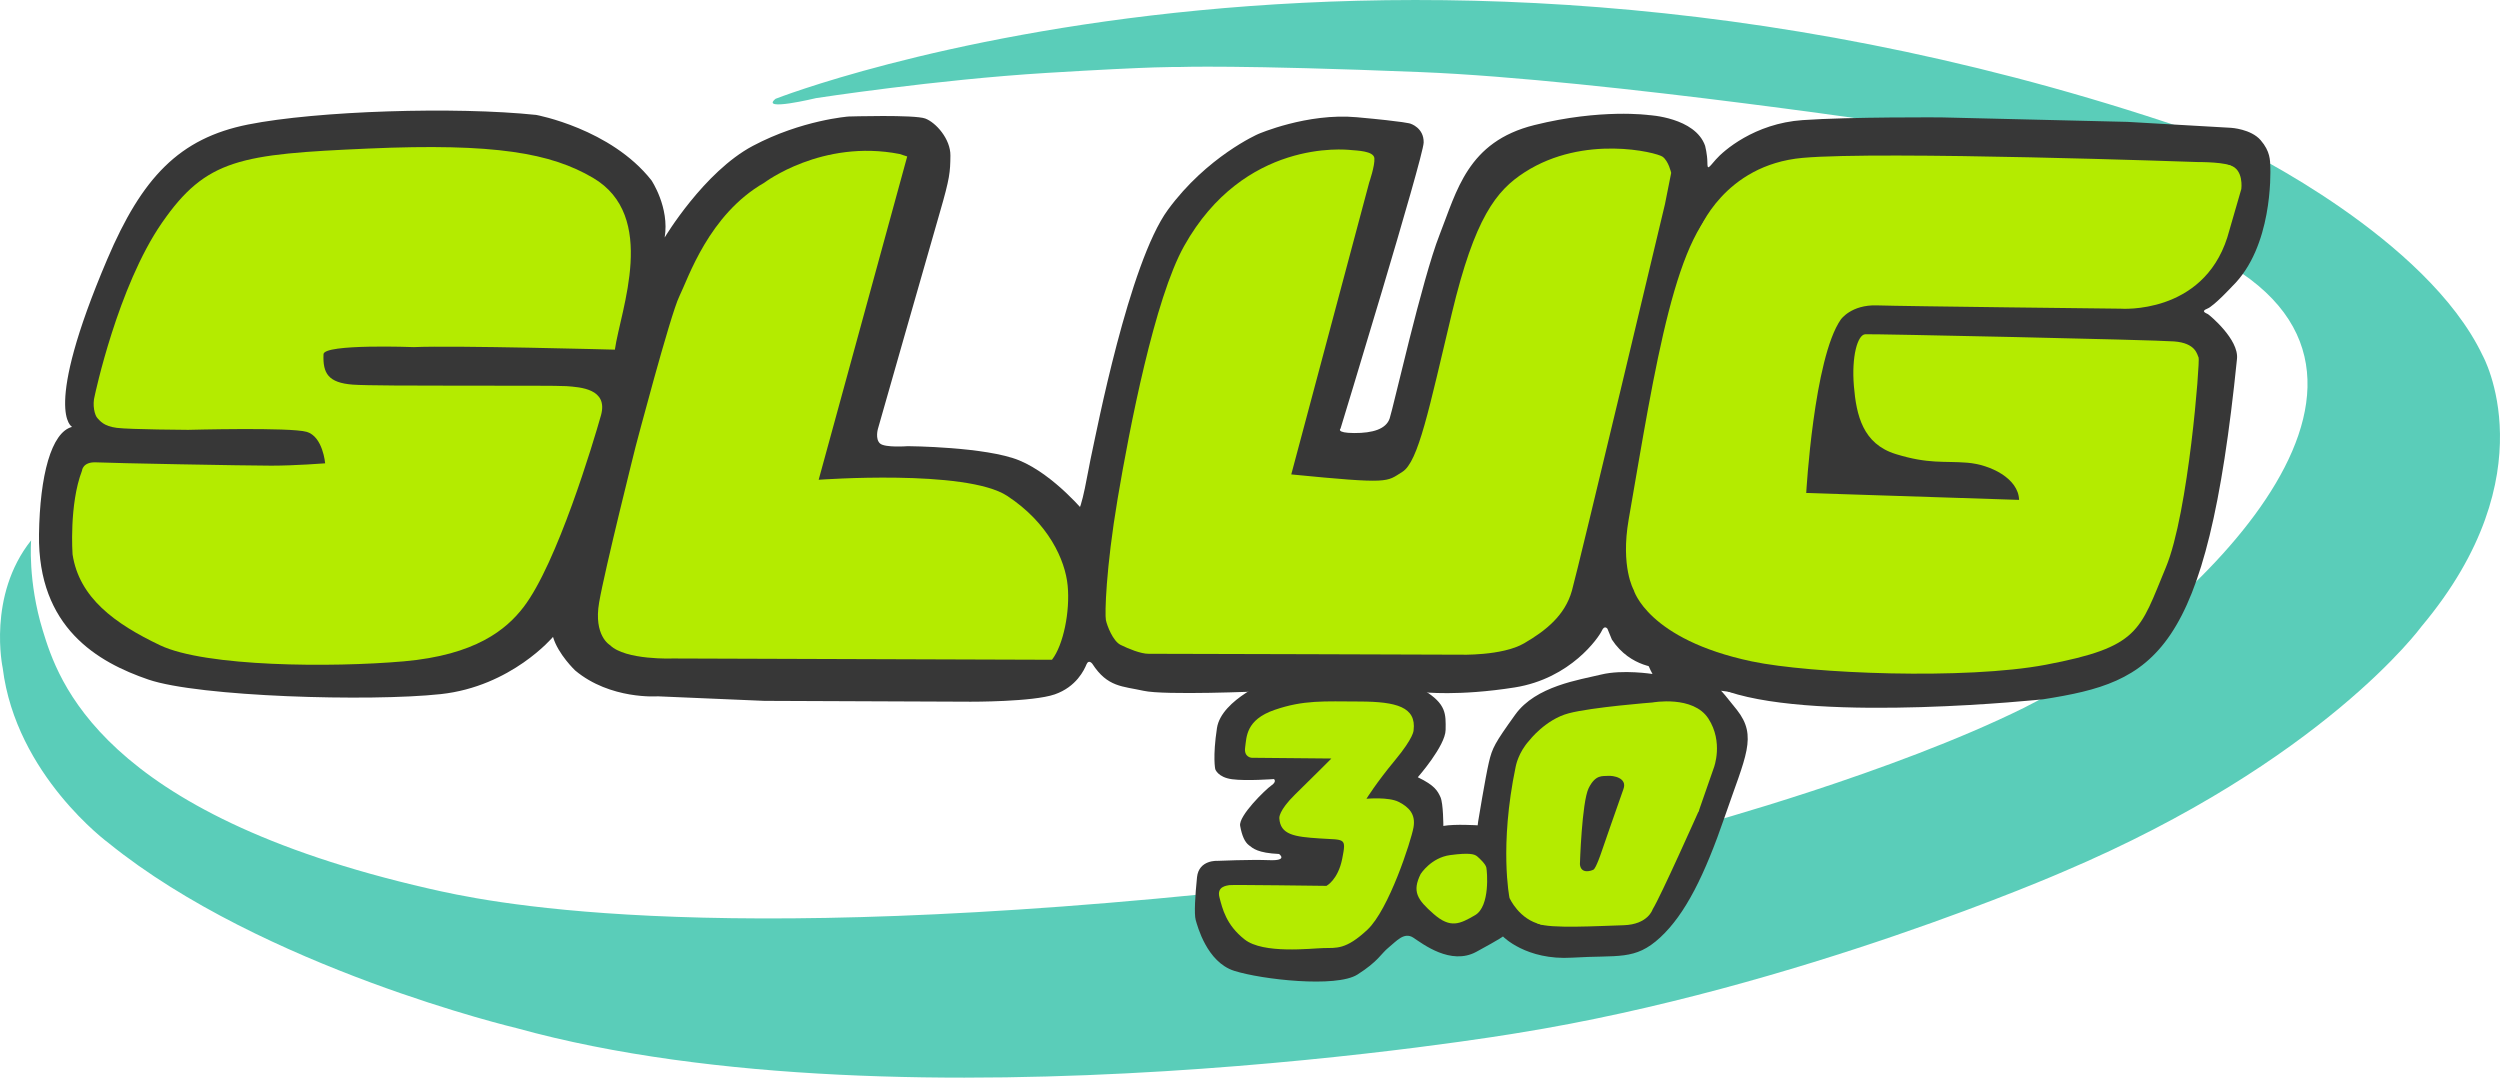 <svg stroke-miterlimit="10" style="fill-rule:nonzero;clip-rule:evenodd;stroke-linecap:round;stroke-linejoin:round;" version="1.1" xml:space="preserve" xmlns="http://www.w3.org/2000/svg" xmlns:vectornator="http://vectornator.io" xmlns:xlink="http://www.w3.org/1999/xlink" viewBox="220.7 250.72 2118.6 913.27">
<defs/>
<g id="black" vectornator:layerName="black">
<path d="M877.984 334.433C877.984 334.433 1421.09 120.525 2120.26 376.617C2120.26 376.617 2277.1 452.239 2324.52 551.846C2324.52 551.846 2381.1 652.503 2272.81 781.554C2272.81 781.554 2189.45 896.004 1969.1 989.484C1969.1 989.484 1743.81 1088.1 1507 1126.12C1507 1126.12 990.65 1213.91 658.709 1122.06C658.709 1122.06 443.465 1071.01 312.738 965.158C312.738 965.158 234.204 907.604 223.002 816.855C223.002 816.855 209.713 755.601 247.08 708.644C247.08 708.644 244.152 743.314 256.926 784.932C269.7 826.55 304.76 939.822 584.225 1003.77C628.161 1013.82 809.104 1055.23 1285.93 1003.77C1559.58 974.239 1660.55 950.202 1660.55 950.202C1660.55 950.202 1824.59 905.676 1935.92 850.533C2047.26 795.389 2283.92 593.513 2120.26 482.083C2038.55 426.447 1859.44 360.371 1859.44 360.371C1859.44 360.371 1580.16 318.089 1425.02 311.827C1269.88 305.564 1219.5 307.513 1219.5 307.513C1219.5 307.513 1201.92 306.759 1107.72 312.505C1013.53 318.251 912.256 333.871 912.256 333.871C912.256 333.871 864.205 345.465 877.984 334.433Z" fill="#5acdb9" fill-rule="nonzero" opacity="1" stroke="none" vectornator:layerName="Curve 1"/>
<path d="M281.806 612.475C281.806 612.475 256.163 600.527 311.617 470.359C341.064 401.238 372.556 367.864 430.989 356.226C489.422 344.587 606.991 340.934 675.108 348.11C675.108 348.11 738.207 359.694 772.738 403.498C772.738 403.498 788.204 426.447 783.967 451.976C783.967 451.976 817.234 396.315 858.741 374.324C900.248 352.333 939.868 349.454 939.868 349.454C939.868 349.454 995.65 347.757 1004.75 351.144C1013.84 354.53 1026.28 368.55 1026.12 382.59C1025.96 396.63 1025.64 401.528 1017.23 430.486C1008.81 459.444 964.649 614.288 964.649 614.288C964.649 614.288 962.267 622.715 966.441 626.525C970.615 630.335 989.958 628.82 989.958 628.82C989.958 628.82 1056.41 629.284 1084.52 640.9C1114.37 653.231 1141.44 686.613 1141.44 686.613C1141.44 686.613 1129.03 684.339 1133.25 684.338C1137.48 684.336 1142.79 648.635 1146.18 633.64C1149.56 618.644 1177.34 473.706 1210.44 428.491C1243.54 383.277 1286.89 364.326 1286.89 364.326C1286.89 364.326 1328.37 346.255 1370.43 350.064C1412.5 353.874 1415.9 355.487 1415.9 355.487C1415.9 355.487 1427.45 358.931 1427.17 371.534C1426.9 384.137 1356.73 613.869 1356.73 613.869C1356.73 613.869 1352.36 617.619 1368.25 617.698C1384.14 617.776 1395.3 614.297 1398.34 605.36C1401.38 596.423 1425.95 486.977 1440.63 449.734C1455.31 412.492 1464.27 370.815 1520.99 356.707C1577.71 342.599 1617.98 348.249 1617.98 348.249C1617.98 348.249 1657.28 350.185 1665.69 374.316C1665.69 374.316 1667.54 381.412 1667.6 388.207C1667.66 395.002 1668.41 393.185 1674.77 385.892C1681.13 378.598 1707.43 355.346 1748.21 352.512C1788.98 349.678 1865.68 350.202 1865.68 350.202L2023.54 353.994L2111.39 359.032C2111.39 359.032 2128.24 360.016 2136.45 369.512C2144.66 379.008 2144.46 386.625 2144.66 392.164C2144.85 397.703 2146.53 460.028 2112.45 493.275C2112.45 493.275 2096.96 510.07 2091.11 512.359C2085.26 514.649 2090.55 516.144 2091.88 516.986C2093.21 517.828 2118.1 538.278 2116.42 554.809C2090.8 807.453 2046.79 828.381 1952.44 843.289C1952.44 843.289 1764.67 863.213 1685.64 836.975L1663.7 824.424L1627.93 816.761C1627.93 816.761 1602.55 816.938 1586.65 792.672L1582.94 783.594C1582.94 783.594 1580.5 779.993 1578.12 785.262C1575.74 790.532 1551.99 825.741 1504.25 833.292C1456.52 840.844 1426.66 837.278 1426.66 837.278L1288.81 836.58C1288.81 836.58 1207.6 840.115 1189.78 836.127C1171.95 832.139 1159.28 833.191 1146.41 813.272C1146.41 813.272 1143.34 809.136 1141.44 813.721C1139.55 818.306 1132.94 832.763 1114.5 839.172C1096.06 845.58 1043.34 845.375 1043.34 845.375L868.41 844.656L778.079 840.811C778.079 840.811 737.927 843.843 708.132 818.917C708.132 818.917 693.647 805.193 689.342 790.461C689.342 790.461 654.141 832.443 594.217 838.944C534.293 845.446 389.153 841.21 346.471 826.614C303.79 812.017 252.599 782.768 253.758 703.506C254.486 653.694 264.149 617.011 281.806 612.475Z" fill="#373737" fill-rule="nonzero" opacity="1" stroke="none" vectornator:layerName="Curve 1"/>
<path d="M1298.51 826.411C1298.51 826.411 1255.74 843.159 1252 867.711C1248.27 892.264 1250.54 902.508 1250.54 902.508C1250.54 902.508 1252.65 909.448 1264.78 911.074C1276.92 912.7 1300.29 910.93 1300.29 910.93C1300.29 910.93 1303.06 912.926 1298.13 916.331C1293.21 919.736 1270.11 942.113 1271.65 950.614C1273.2 959.116 1275.59 964.317 1279.07 966.994C1282.56 969.671 1286.48 973.575 1304.64 974.421C1304.64 974.421 1312.63 980.276 1296.35 979.65C1280.06 979.024 1252.42 980.239 1252.42 980.239C1252.42 980.239 1236.64 979.165 1235.1 994.131C1233.57 1009.1 1232.55 1025.37 1233.98 1030.33C1235.41 1035.29 1243.39 1066.06 1266.61 1073.44C1289.83 1080.82 1353.14 1087.95 1371.02 1076.61C1388.9 1065.26 1390.93 1058.96 1397.46 1053.68C1404 1048.41 1410.56 1040.18 1418.44 1045.36C1426.33 1050.55 1450.13 1069.12 1471.8 1057.33C1493.48 1045.54 1494.37 1044.3 1494.37 1044.3C1494.37 1044.3 1513.92 1064.69 1553.01 1062.28C1592.1 1059.87 1606.22 1064.96 1627.55 1045.24C1648.88 1025.51 1665.27 992.545 1682.59 942.056C1699.91 891.568 1710.32 874.763 1692.62 852.305C1674.91 829.846 1678.32 835.96 1678.32 835.96C1678.32 835.96 1688.49 837.106 1699.54 839.456C1710.59 841.806 1701.64 828.405 1701.64 828.405L1639.59 806.613L1616.07 810.881C1616.07 810.881 1619.11 818.594 1621.1 821.888C1621.1 821.888 1595.83 817.88 1577.52 822.378C1559.2 826.876 1522.21 832.024 1504.79 856.303C1487.37 880.582 1485.31 884.476 1482.4 896.931C1479.49 909.385 1473.38 946.683 1473.38 946.683L1472.93 950.133C1472.93 950.133 1453.57 948.893 1443.85 950.653C1443.85 950.653 1443.85 931.551 1441.4 926.212C1438.94 920.873 1436.49 916.256 1422.2 909.389C1422.2 909.389 1445.58 882.794 1445.77 869.298C1445.96 855.801 1446.52 847.349 1427.28 835.612C1408.05 823.874 1408.04 824.176 1408.04 824.176L1298.51 826.411Z" fill="#373737" fill-rule="nonzero" opacity="1" stroke="none" vectornator:layerName="Curve 2"/>
<path d="M301.003 585.937C301.003 585.937 320.41 493.752 357.983 439.481C395.555 385.21 424.612 381.383 532.653 376.617C640.694 371.851 687.58 380.563 723.122 401.359C778.578 433.806 746.589 513.298 741.761 547.033C741.761 547.033 605.569 543.348 571.447 544.877C571.447 544.877 495.235 541.937 494.856 550.878C494.171 567.077 498.824 575.092 519.69 576.678C540.557 578.263 689.316 577.051 700.813 577.955C712.31 578.859 736.365 580.032 729.957 602.797C723.549 625.563 692.775 728.305 664.299 765.312C649.725 784.253 623.71 805.825 562.825 811.171C501.939 816.516 394.809 815.861 356.393 797.568C317.977 779.275 287.741 757.26 282.183 720.438C282.183 720.438 279.17 678.251 290.184 649.609C290.184 649.609 290.626 641.89 302.477 642.543C314.328 643.196 430.356 645.344 450.556 645.344C470.756 645.345 496.248 643.362 496.248 643.362C496.248 643.362 494.38 620.745 480.629 616.698C466.878 612.652 380.054 614.992 380.054 614.992C380.054 614.992 330.974 614.722 319.698 613.307C308.422 611.892 305.399 607.244 303.222 605.005C301.046 602.766 298.713 594.179 301.003 585.937Z" fill="#b4eb00" fill-rule="nonzero" opacity="1" stroke="none" vectornator:layerName="s"/>
<path d="M737.614 797.404C737.614 797.404 723.551 789.546 728.426 761.282C733.302 733.018 759.339 629.196 759.339 629.196C759.339 629.196 788.825 517.182 796.364 501.91C803.903 486.638 821.246 432.592 868.385 405.56C868.385 405.56 917.281 368.428 983.021 381.213L989.509 383.313L914.471 657.297C914.471 657.297 1039.33 648.093 1074.21 670.94C1109.09 693.788 1123.38 725.127 1125.48 746.967C1127.59 768.806 1121.89 797.325 1112.19 809.824L791.344 808.746C791.344 808.746 750.677 810.413 737.614 797.404Z" fill="#b4eb00" fill-rule="nonzero" opacity="1" stroke="none" vectornator:layerName="l"/>
<path d="M1314.97 652.762L1381.02 405.371C1381.02 405.371 1386 390.925 1385.4 384.76C1384.79 378.596 1370.39 378.337 1365.44 377.856C1360.5 377.376 1275.01 368.419 1224.17 459.203C1199.23 503.736 1178.08 612.65 1167.91 672.872C1157.74 733.093 1156.93 771.446 1157.87 776.147C1158.84 780.928 1163.85 794.037 1170.34 797.222C1176.83 800.408 1187.5 804.852 1194.04 804.763C1200.59 804.673 1457.85 805.533 1457.85 805.533C1457.85 805.533 1493.72 806.697 1512.27 795.901C1530.83 785.105 1546.9 772.186 1552.76 751.436C1558.62 730.685 1631.66 423.703 1631.66 423.703L1636.93 397.207C1636.93 397.207 1634.73 387.135 1629.59 383.504C1624.44 379.873 1562.99 364.424 1512.83 396.652C1488.71 412.143 1470.46 435.068 1451.03 516.339C1431.61 597.61 1422.73 642.17 1409.03 650.644C1395.33 659.117 1399.67 661.08 1314.97 652.762Z" fill="#b4eb00" fill-rule="nonzero" opacity="1" stroke="none" vectornator:layerName="u"/>
<path d="M1751.37 668.479C1751.37 668.479 1757.77 554.445 1780.64 521.537C1780.64 521.537 1789.41 508.77 1811.33 509.518C1833.25 510.267 2017.82 512.308 2017.82 512.308C2017.82 512.308 2087.2 517.655 2108.22 451.908L2120.08 410.912C2120.08 410.912 2122.42 393.974 2110.25 390.726C2098.08 387.477 1726.1 396.437 1683.51 419.803C1640.92 443.168 1623.72 559.454 1600.89 691.033C1593.92 731.234 1605.16 750.679 1605.16 750.679C1605.16 750.679 1616.79 792.49 1705.06 811.171C1754.96 821.731 1886.84 826.827 1954.22 814.085C2034.05 798.988 2033.71 785.56 2056.2 731.411C2075.38 685.261 2085.18 556.145 2083.89 553.747C2082.6 551.349 2081.79 541.484 2063.17 540.056C2044.55 538.627 1808.04 533.623 1801.42 533.975C1794.8 534.327 1789.7 552.966 1791.76 577.842C1793.83 602.718 1799.35 626.878 1827.21 635.502C1855.08 644.127 1867.93 641.26 1887.74 642.825C1907.54 644.39 1931.24 656.21 1931.75 674.345C1931.75 674.345 1753.26 668.552 1751.37 668.479Z" fill="#b4eb00" fill-rule="nonzero" opacity="1" stroke="none" vectornator:layerName="g"/>
<path d="M1660.28 446.589C1660.28 446.589 1681.5 390.469 1748.35 384.502C1815.19 378.535 2083.34 388.05 2083.34 388.05C2083.34 388.05 2109.61 387.879 2112.51 392.275C2115.42 396.671 2085.83 425.884 2085.83 425.884L1744.12 470.359L1660.28 446.589Z" fill="#b4eb00" fill-rule="nonzero" opacity="1" stroke="none" vectornator:layerName="g top"/>
<path d="M1348.97 893.515L1281.5 892.89C1281.5 892.89 1274.63 892.626 1275.89 884.028C1277.15 875.431 1276.31 860.739 1300.84 852.303C1325.37 843.866 1342.23 845.095 1373.13 845.213C1404.04 845.33 1421.14 849.837 1418.63 869.698C1418.63 869.698 1418.84 875.749 1402.91 894.958C1386.97 914.166 1378.69 927.632 1378.69 927.632C1378.69 927.632 1397.46 925.87 1406.09 930.314C1414.72 934.758 1420.57 940.678 1418.54 951.989C1416.5 963.299 1397.72 1021.61 1379.44 1038.66C1361.15 1055.71 1353.35 1053.89 1342.48 1054.15C1331.61 1054.41 1291.31 1059.32 1275.49 1046.89C1259.67 1034.47 1256.63 1020.68 1254.12 1011.18C1251.61 1001.67 1260.64 1001.28 1262.38 1000.82C1264.11 1000.36 1344.8 1001.44 1344.8 1001.44C1344.8 1001.44 1354.64 996.349 1358.17 978.331C1361.71 960.313 1360.58 962.631 1339.09 961.245C1317.6 959.858 1305.65 958.146 1304.84 944.051C1304.84 944.051 1304.03 937.82 1318.37 923.826C1332.71 909.831 1348.97 893.515 1348.97 893.515Z" fill="#b4eb00" fill-rule="nonzero" opacity="1" stroke="none" vectornator:layerName="Curve 1"/>
<path d="M1424.63 991.365C1424.63 991.365 1433.39 977.533 1449.63 975.361C1465.88 973.189 1470.24 974.517 1472.5 976.421C1474.76 978.325 1479.59 982.917 1480.26 985.841C1480.94 988.765 1483.7 1018.71 1470.75 1026.27C1457.79 1033.82 1449.85 1037.68 1435.7 1025.32C1421.56 1012.95 1417.29 1006.22 1424.63 991.365Z" fill="#b4eb00" fill-rule="nonzero" opacity="1" stroke="none" vectornator:layerName="Curve 2"/>
<path d="M1505.13 900.487C1505.37 899.361 1507.47 888.41 1516.62 878.323C1516.62 878.323 1530.33 860.406 1550.09 855.196C1569.84 849.987 1621.04 846.034 1621.04 846.034C1621.04 846.034 1655.54 839.713 1668.46 859.692C1681.38 879.671 1673.13 901.206 1673.13 901.206L1660.28 938.08C1660.28 938.08 1557.74 1040.9 1526.97 1034.25C1507.96 1030.14 1499.91 1011.65 1499.91 1011.65C1499.91 1011.65 1491.08 967.989 1505.13 900.487Z" fill="#b4eb00" fill-rule="nonzero" opacity="1" stroke="none" vectornator:layerName="Curve 3"/>
<path d="M1621.22 1021.31C1621.22 1021.31 1617.43 1034.18 1596.53 1034.8C1575.63 1035.41 1533.86 1037.88 1524.19 1033.48C1514.52 1029.08 1524.76 1014.39 1524.76 1014.39L1624.78 929.515L1660.53 933.702L1660.55 937.416C1660.55 937.416 1628.04 1010.43 1621.22 1021.31Z" fill="#b4eb00" fill-rule="nonzero" opacity="1" stroke="none" vectornator:layerName="Curve 4"/>
<path d="M1559.58 983.142C1559.58 983.142 1561.18 930.455 1566.98 918.658C1572.78 906.86 1578.83 908.626 1583.22 908.227C1587.61 907.827 1599.98 909.783 1596.47 919.403C1592.96 929.022 1577.63 973.405 1577.63 973.405C1577.63 973.405 1573.24 986.498 1571.07 987.691C1568.91 988.884 1560.35 991.514 1559.58 983.142Z" fill="#373737" fill-rule="nonzero" opacity="1" stroke="none" vectornator:layerName="Curve 1"/>
</g>
</svg>